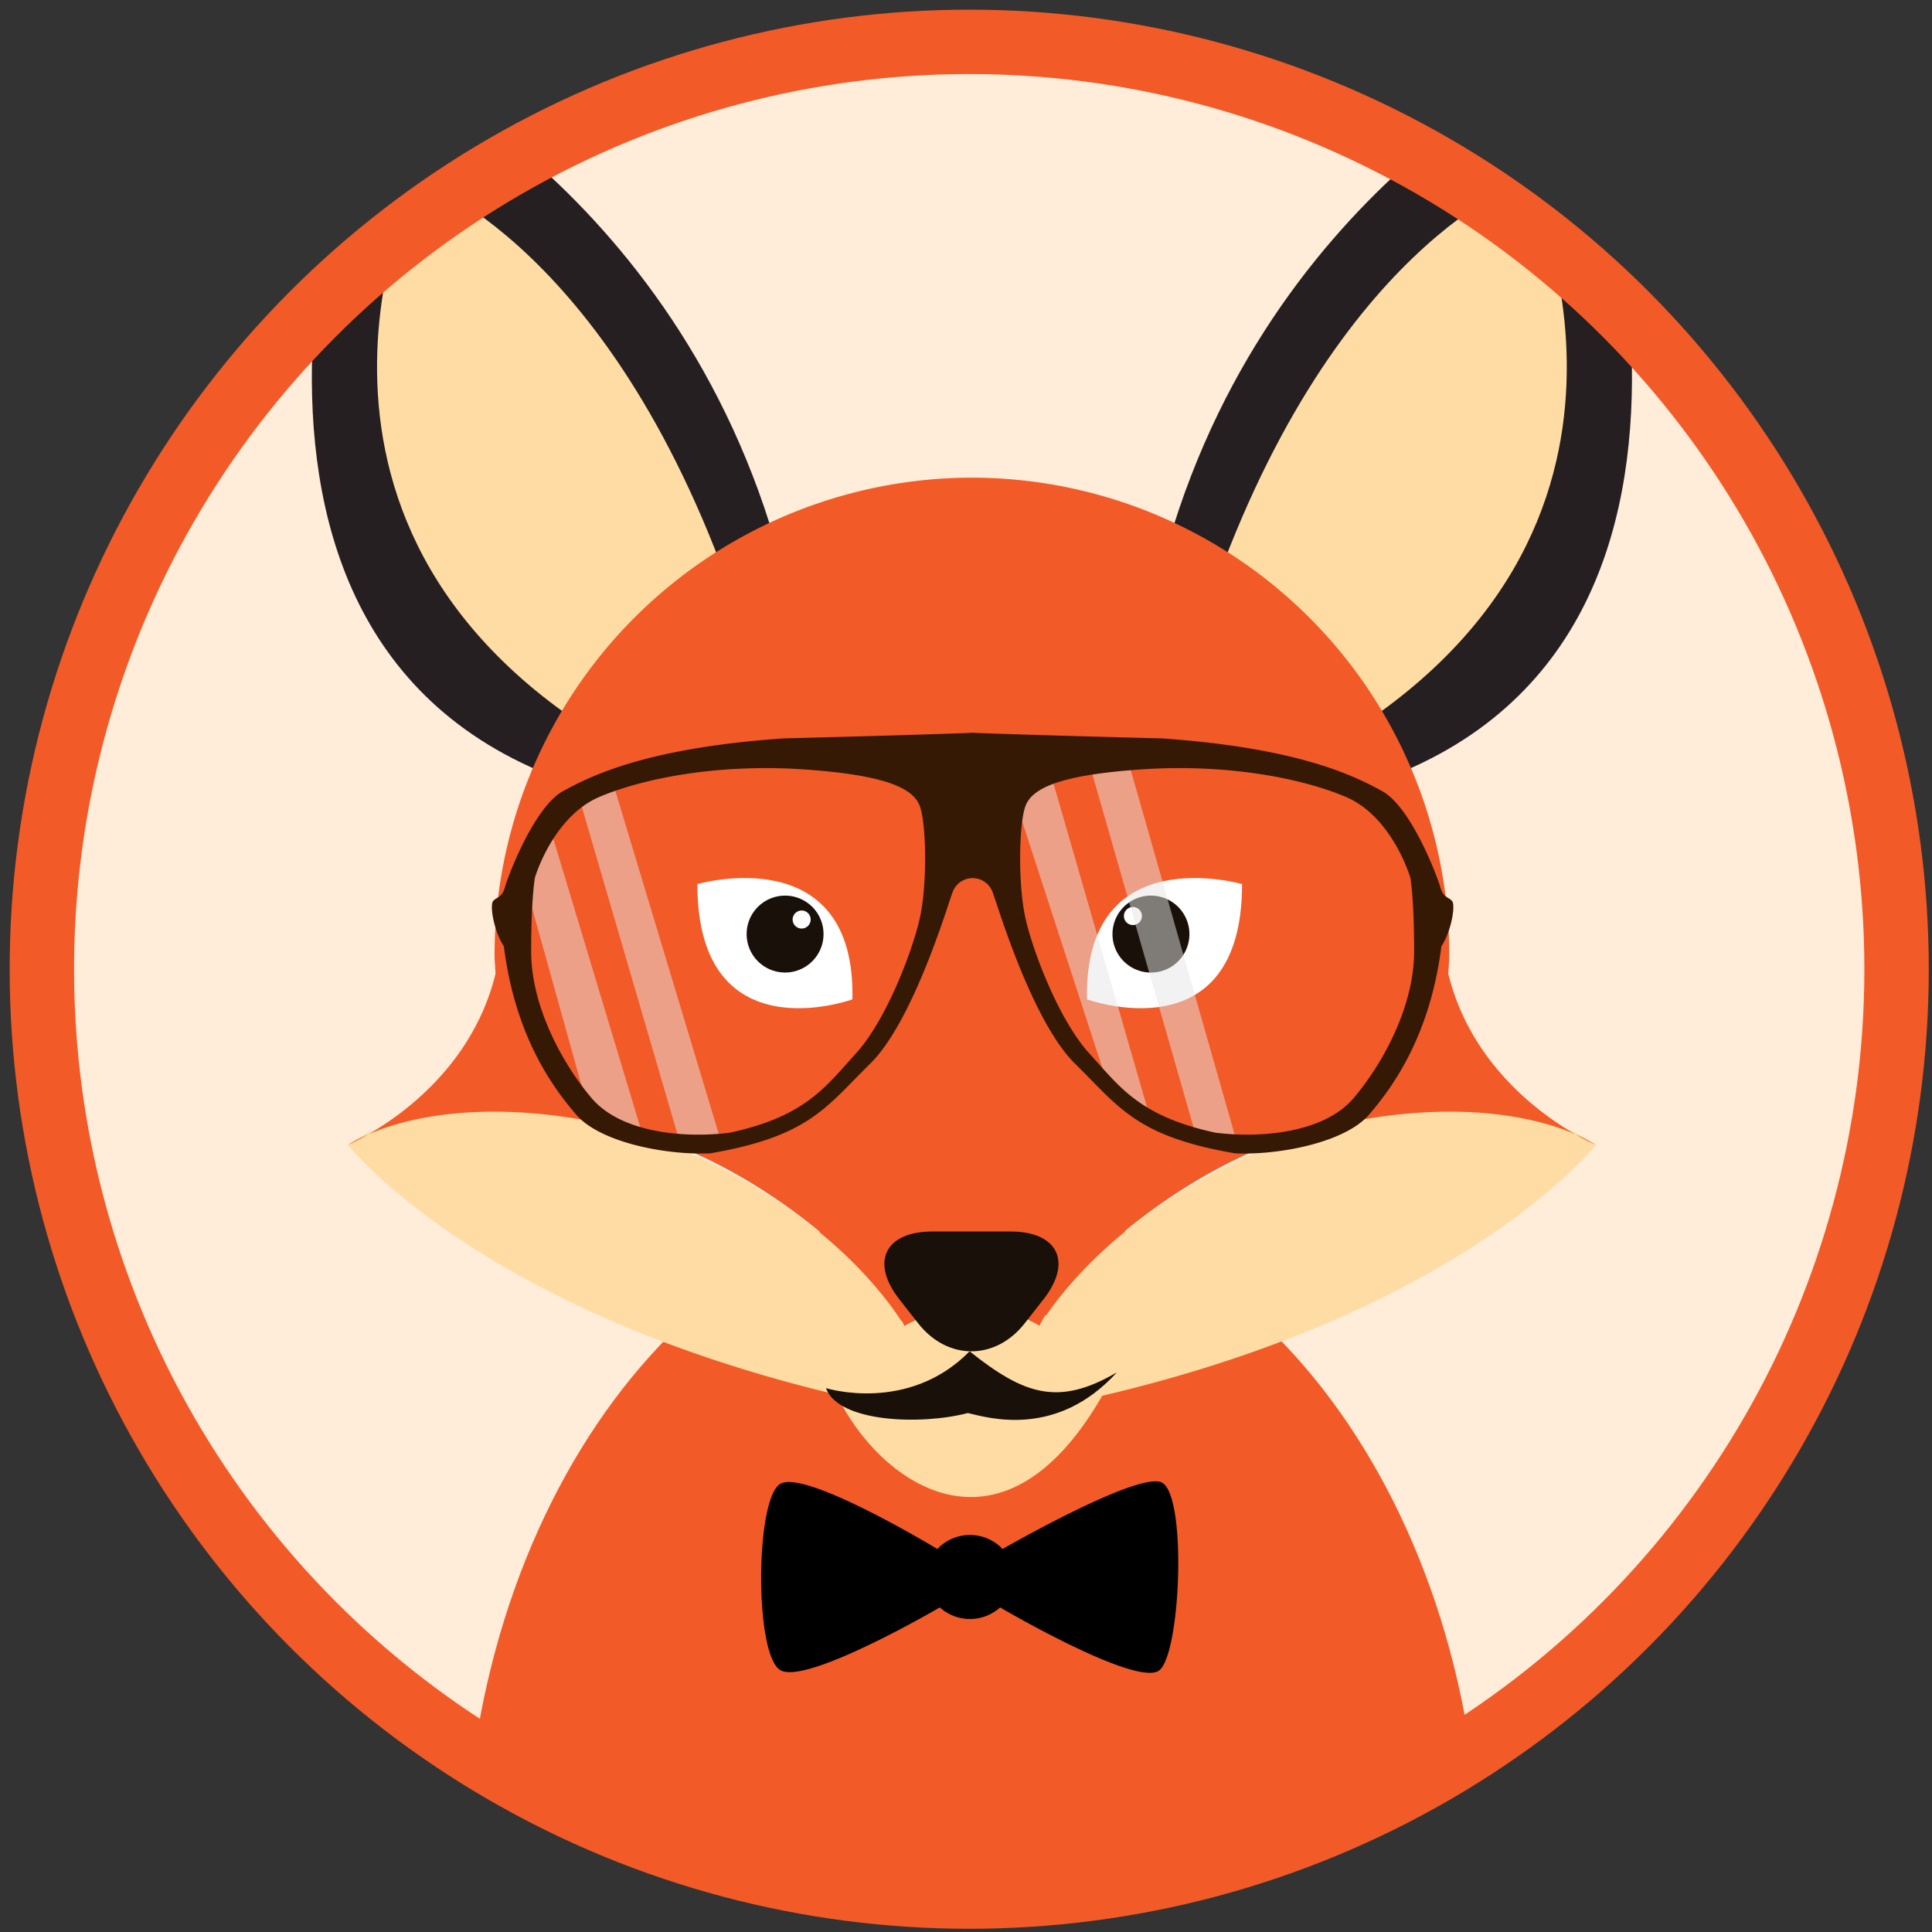 <svg xmlns="http://www.w3.org/2000/svg" xmlns:xlink="http://www.w3.org/1999/xlink" viewBox="0 0 300 300"><rect x="0" y="0" width="300" height="300" fill="#333333" stroke="none"/><defs><style>.cls-1,.cls-21{fill:none;}.cls-2{isolation:isolate;}.cls-3{fill:#ffecd9;}.cls-4{clip-path:url(#clip-path);}.cls-5{fill:#f25a28;}.cls-6{fill:#ffdca3;}.cls-7{fill:#f6f3cf;}.cls-8{fill:#251f21;}.cls-9{fill:#e96332;}.cls-10{fill:#07171b;}.cls-11{fill:#a84720;}.cls-12{fill:#191009;}.cls-13{fill:#fff;}.cls-14{opacity:0.5;mix-blend-mode:screen;}.cls-15{clip-path:url(#clip-path-2);}.cls-16{fill:#e6e6e6;}.cls-17{clip-path:url(#clip-path-3);}.cls-18{clip-path:url(#clip-path-4);}.cls-19{clip-path:url(#clip-path-5);}.cls-20{fill:#351905;}.cls-21{stroke:#f25a28;stroke-miterlimit:10;stroke-width:10px;}</style><clipPath id="clip-path"><circle class="cls-1" cx="151" cy="151" r="144"/></clipPath><clipPath id="clip-path-2"><rect class="cls-1" x="90.189" y="122.557" width="21.94" height="55.244"/></clipPath><clipPath id="clip-path-3"><rect class="cls-1" x="169.309" y="118.589" width="22.645" height="58.417"/></clipPath><clipPath id="clip-path-4"><rect class="cls-1" x="81.25" y="125.993" width="18.635" height="50.579"/></clipPath><clipPath id="clip-path-5"><rect class="cls-1" x="156.757" y="119.517" width="21.674" height="53.525"/></clipPath></defs><title>1Artboard 1</title><g class="cls-2"><g id="Layer_1" data-name="Layer 1"><circle class="cls-3" cx="150.5" cy="150.5" r="144"/><g class="cls-4"><path class="cls-5" d="M151.026,186.34c-43.546,0-78.851,47.632-78.851,106.391H229.882C229.882,233.972,194.577,186.34,151.026,186.34Z"/><path class="cls-6" d="M130.001,216.734c6.27,13.078,25.239,27.636,41.155,0-.966-11.909-12.648-14.91-20.148-14.91C136.549,201.824,130.001,216.734,130.001,216.734Z"/><path class="cls-7" d="M247.846,177.77a22.89,22.89,0,0,0-4.52-2.439c.481.301.925.564,1.347.804A26.572,26.572,0,0,1,247.846,177.77Z"/><path class="cls-7" d="M247.846,177.77a26.572,26.572,0,0,0-3.174-1.635A32.599,32.599,0,0,0,247.846,177.77Z"/><path class="cls-7" d="M58.589,175.331a22.952,22.952,0,0,0-4.526,2.439,26.501,26.501,0,0,1,3.175-1.635C57.659,175.894,58.106,175.631,58.589,175.331Z"/><path class="cls-7" d="M54.063,177.77a32.949,32.949,0,0,0,3.175-1.635A26.501,26.501,0,0,0,54.063,177.77Z"/><path class="cls-8" d="M179.928,89.863C194.885,29.225,244.199,8,244.199,8s35.251,92.028-32.136,113.968Z"/><path class="cls-6" d="M187.125,95.443c19.262-57.599,50.11-67.645,50.11-67.645s26.663,55.003-31.909,88.552Z"/><path class="cls-8" d="M121.911,89.863C106.954,29.225,57.639,8,57.639,8S22.387,100.028,89.768,121.968Z"/><path class="cls-6" d="M114.713,95.443c-19.261-57.599-50.114-67.645-50.114-67.645S37.942,82.802,96.513,116.35Z"/><path class="cls-6" d="M171.155,216.734a21.892,21.892,0,0,0-9.743-10.881c3.605-5.845,15.63-21.362,42.674-30.38,19.972-6.659,37.121-2.463,43.723,2.298C247.81,177.77,227.64,203.494,171.155,216.734Z"/><path class="cls-6" d="M130.681,216.734a21.909,21.909,0,0,1,9.742-10.881c-3.602-5.845-15.63-21.362-42.67-30.38-19.978-6.659-37.124-2.463-43.727,2.298C54.025,177.77,74.197,203.494,130.681,216.734Z"/><path class="cls-5" d="M224.891,151.212c.041-.952.148-1.887.148-2.852a74.189,74.189,0,0,0-74.049-74.188v-.004c-.027,0-.05.002-.07.002-.027,0-.05-.002-.072-.002v.004a74.192,74.192,0,0,0-74.051,74.188c0,.965.108,1.9.147,2.852-3.438,14.005-14.308,21.805-19.748,24.927,8.465-3.693,22.642-5.314,40.556-.666,20.776,5.39,39.068,22.792,42.67,30.38a20.936,20.936,0,0,1,20.991,0c3.605-7.588,21.895-24.99,42.674-30.38,17.91-4.647,32.085-3.026,40.547.665C239.196,173.015,228.33,165.215,224.891,151.212Z"/><path class="cls-5" d="M244.634,176.138a33.01,33.01,0,0,0,3.176,1.633A26.191,26.191,0,0,0,244.634,176.138Z"/><path class="cls-5" d="M57.196,176.139a26.481,26.481,0,0,0-3.171,1.632A32.606,32.606,0,0,0,57.196,176.139Z"/><path class="cls-1" d="M97.785,175.472a99.44,99.44,0,0,1,18.363,8.2c.016-.093.029-.185.045-.277A71.303,71.303,0,0,0,97.785,175.472Z"/><path class="cls-9" d="M150.883,74.169v.004c.027,0,.046-.004.074-.004Z"/><path class="cls-10" d="M140.428,205.794l-.003.004a.362.362,0,0,1,.03.054A.53.53,0,0,0,140.428,205.794Z"/><path class="cls-11" d="M151.026,74.169h-.07c.023,0,.046.004.07.004Z"/><path class="cls-11" d="M140.428,205.794a.53.53,0,0,1,.027.058,21.774,21.774,0,0,1,10.428-2.817v-.009A21.673,21.673,0,0,0,140.428,205.794Z"/><path class="cls-11" d="M150.883,203.027v.009c.027,0,.046-.004.074-.005C150.929,203.031,150.91,203.027,150.883,203.027Z"/><path class="cls-12" d="M156.904,191.226c7.368,0,9.675,4.747,5.121,10.543l-2.91,3.713c-4.549,5.8-11.997,5.8-16.545,0l-2.912-3.713c-4.548-5.796-2.241-10.543,5.123-10.543Z"/><path class="cls-12" d="M128.257,215.549s12.769,4.003,22.3-5.718c8.387,6.672,13.723,8.631,22.872,3.267-9.339,10.265-19.897,7.078-23.14,6.316C143.048,221.32,130.164,220.886,128.257,215.549Z"/><path class="cls-13" d="M108.287,137.281s24.629-7.14,24.075,17.903c0,0-24.075,8.742-24.075-17.903"/><path class="cls-12" d="M127.878,145.045a5.97,5.97,0,1,1-5.971-5.972A5.969,5.969,0,0,1,127.878,145.045Z"/><path class="cls-13" d="M125.879,142.787a1.399,1.399,0,1,1-1.399-1.402A1.4,1.4,0,0,1,125.879,142.787Z"/><path class="cls-13" d="M192.869,137.281s-24.628-7.14-24.073,17.903c0,0,24.073,8.742,24.073-17.903"/><path class="cls-12" d="M172.746,145.045a5.973,5.973,0,1,0,5.975-5.972A5.973,5.973,0,0,0,172.746,145.045Z"/><path class="cls-13" d="M174.519,142.242a1.4,1.4,0,1,0,1.401-1.401A1.401,1.401,0,0,0,174.519,142.242Z"/><path d="M180.236,230.131c-4.101-1.361-24.556,10.397-24.556,10.397a6.982,6.982,0,0,0-10.129,0s-20.488-12.403-24.384-10.116c-3.897,2.287-4.039,26.531,0,28.923,4.031,2.39,24.765-9.738,24.765-9.738a6.991,6.991,0,0,0,9.363.001s21.419,12.578,24.764,9.737C183.408,256.491,184.345,231.492,180.236,230.131Z"/><g class="cls-14"><g class="cls-15"><polygon class="cls-16" points="90.189 124.754 105.607 177.535 112.13 177.8 95.478 122.557 90.189 124.754"/></g></g><g class="cls-14"><g class="cls-17"><polygon class="cls-16" points="169.309 119.121 185.79 176.655 191.954 177.006 175.303 118.589 169.309 119.121"/></g></g><g class="cls-14"><g class="cls-18"><path class="cls-16" d="M84.64,125.993l-.012.003c.129,2.402-1.59,4.118-2.726,6.335a2.969,2.969,0,0,1-.653.851v2.897L91.33,172.249c2.142.988,2.312,1.783,4.493,2.735,1.333.583,2.702,1.079,4.061,1.588Z"/></g></g><g class="cls-14"><g class="cls-19"><polygon class="cls-16" points="156.757 121.5 172.482 169.87 178.43 173.041 162.965 119.517 156.757 121.5"/></g></g><path class="cls-20" d="M225.494,139.932c-.51-.657-1.385-.512-1.826-2.118-.434-1.606-4.526-12.494-9.06-14.979-4.528-2.481-13.196-6.719-34.237-8.182-16.276-.403-26.122-.743-28.927-.846v-.03s-.142.005-.413.016c-.278-.011-.421-.016-.421-.016v.03c-2.805.103-12.652.443-28.923.846-21.041,1.463-29.715,5.701-34.241,8.182-4.533,2.485-8.624,13.373-9.059,14.979-.439,1.606-1.318,1.462-1.826,2.118-.515.657.073,4.527,1.678,7.016,1.752,13.952,7.598,21.916,11.249,26.153,3.654,4.24,13.74,6.286,20.753,5.993,15.487-2.631,18.117-7.308,24.84-13.883,6.721-6.574,12.033-24.546,12.812-26.594a3.3,3.3,0,0,1,6.266,0c.784,2.049,6.092,20.021,12.812,26.594,6.724,6.575,9.355,11.253,24.845,13.883,7.013.293,17.095-1.753,20.75-5.993,3.653-4.237,9.492-12.201,11.25-26.153,1.608-2.489,2.188-6.359,1.676-7.016m-82.662,2.63c-1.178,5.261-5.266,15.929-9.944,21.042-4.675,5.115-7.725,9.71-19.533,12.274-6.767.875-16.853.145-21.525-5.406C87.152,164.919,82.48,156.113,82.48,147.73c0-8.381.583-11.45.583-11.45s2.776-9.498,10.081-12.566c7.308-3.069,18.998-5.115,31.711-4.24,12.712.879,16.95,2.926,17.978,5.701,1.018,2.777,1.167,12.129,0,17.387m67.394,27.91c-4.672,5.551-14.757,6.281-21.526,5.406-11.807-2.565-14.853-7.159-19.532-12.274-4.675-5.113-8.767-15.781-9.94-21.042-1.172-5.258-1.018-14.61,0-17.387,1.024-2.774,5.265-4.822,17.974-5.701,12.713-.875,24.407,1.171,31.711,4.24,7.308,3.068,10.08,12.566,10.08,12.566s.59,3.069.59,11.45c0,8.384-4.677,17.189-9.357,22.742"/></g><circle class="cls-21" cx="150.5" cy="150.5" r="144"/></g></g></svg>